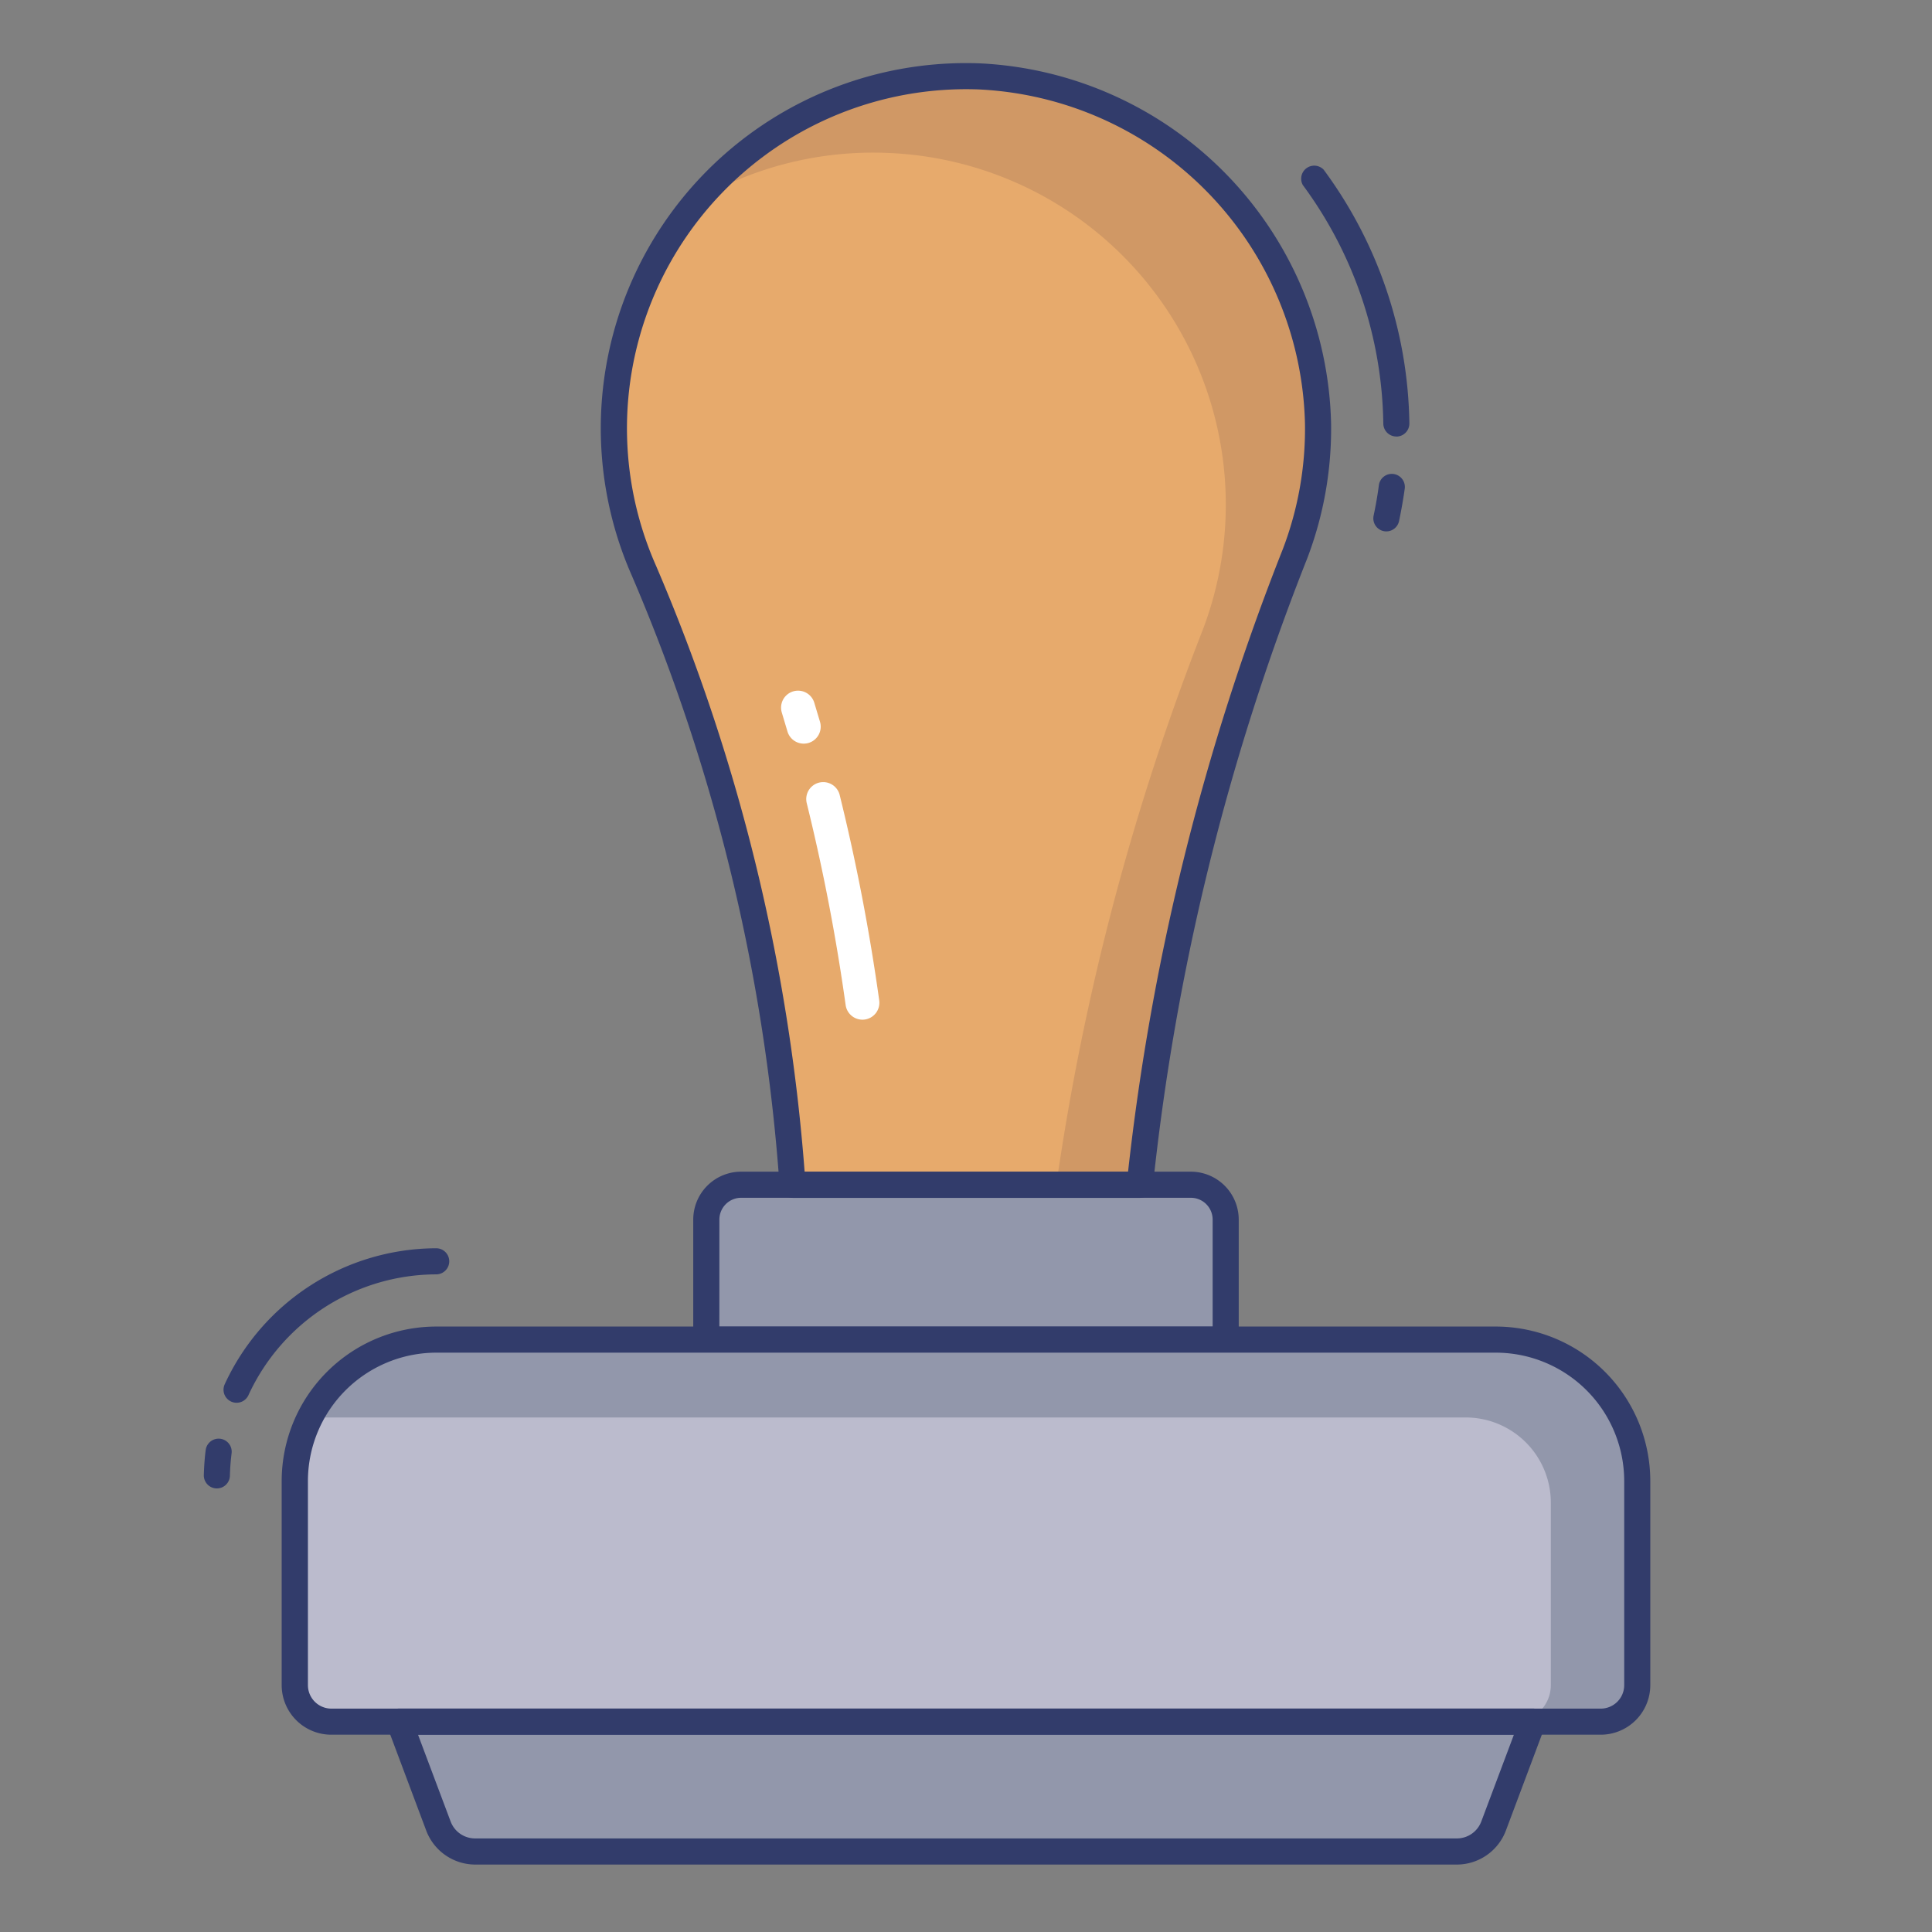 <svg height="512" viewBox="0 0 74 74" width="512" xmlns="http://www.w3.org/2000/svg"><rect x="0" y="0" width="74" height="74" fill="#808080" stroke="none"/><g id="color_line" data-name="color line"><path d="m30.359 45.381h13.3a92.53 92.53 0 0 1 5.941-24.165 13.455 13.455 0 0 0 .884-4.965 13.485 13.485 0 0 0 -26.97.151 13.432 13.432 0 0 0 1.144 5.443 72.589 72.589 0 0 1 5.701 23.536z" fill="#e7aa6c"/><path d="m50.48 16.247a13.4 13.4 0 0 1 -.88 4.97 92.377 92.377 0 0 0 -5.94 24.16h-3.2a95.553 95.553 0 0 1 5.6-21.23 13.48 13.48 0 0 0 -12.08-18.29 13.38 13.38 0 0 0 -7.23 1.78 13.459 13.459 0 0 1 10.77-4.71 13.612 13.612 0 0 1 12.96 13.32z" fill="#d09865"/><path d="m28.387 45.381h17.226a1.333 1.333 0 0 1 1.333 1.333v4.6a0 0 0 0 1 0 0h-19.893a0 0 0 0 1 0 0v-4.6a1.333 1.333 0 0 1 1.334-1.333z" fill="#9297ab"/><path d="m46.947 51.811h-19.894a.5.5 0 0 1 -.5-.5v-4.6a1.835 1.835 0 0 1 1.833-1.833h17.227a1.835 1.835 0 0 1 1.833 1.833v4.6a.5.5 0 0 1 -.499.5zm-19.394-1h18.894v-4.1a.835.835 0 0 0 -.833-.833h-17.227a.835.835 0 0 0 -.833.833z" fill="#323c6b"/><path d="m16.707 51.31h40.586a5.417 5.417 0 0 1 5.417 5.417v7.817a1.4 1.4 0 0 1 -1.4 1.4h-48.62a1.4 1.4 0 0 1 -1.4-1.4v-7.817a5.417 5.417 0 0 1 5.417-5.417z" fill="#bbbbcd"/><path d="m61.993 54.042h-.029a5.381 5.381 0 0 0 -4.67-2.731h-40.587a5.4 5.4 0 0 0 -4.818 2.981h44.249a3.263 3.263 0 0 1 3.262 3.262v6.992a1.4 1.4 0 0 1 -1.4 1.4h3.31a1.4 1.4 0 0 0 1.4-1.4v-7.82a5.383 5.383 0 0 0 -.717-2.684z" fill="#9297ab"/><path d="m16.792 69.943-1.5-4h43.418l-1.5 4a1.5 1.5 0 0 1 -1.405.973h-37.605a1.5 1.5 0 0 1 -1.408-.973z" fill="#9297ab"/><g fill="#323c6b"><path d="m55.8 71.417h-37.6a2.011 2.011 0 0 1 -1.874-1.3l-1.5-4a.5.5 0 0 1 .468-.676h43.416a.5.5 0 0 1 .468.676l-1.5 4a2.011 2.011 0 0 1 -1.878 1.3zm-39.789-4.974 1.249 3.324a1 1 0 0 0 .937.649h37.603a1 1 0 0 0 .937-.649l1.249-3.324z"/><path d="m53.484 16.719a.5.5 0 0 1 -.5-.495 15.739 15.739 0 0 0 -3.084-9.138.5.5 0 0 1 .8-.586 16.736 16.736 0 0 1 3.282 9.717.5.5 0 0 1 -.495.505z"/><path d="m53.1 20.354a.52.52 0 0 1 -.1-.01.5.5 0 0 1 -.388-.591c.08-.382.15-.767.2-1.154a.5.5 0 1 1 .99.137c-.057.41-.131.817-.215 1.221a.5.5 0 0 1 -.487.397z"/><path d="m8.307 57.01h-.017a.5.5 0 0 1 -.483-.516c.011-.322.03-.643.072-.957a.5.5 0 1 1 .991.134 8.536 8.536 0 0 0 -.064.856.5.5 0 0 1 -.499.483z"/><path d="m9.061 53.729a.5.5 0 0 1 -.454-.708 8.947 8.947 0 0 1 8.1-5.21.5.5 0 0 1 0 1 7.943 7.943 0 0 0 -7.191 4.627.5.5 0 0 1 -.455.291z"/><path d="m43.66 45.881h-13.3a.5.5 0 0 1 -.5-.459 72.149 72.149 0 0 0 -5.66-23.375 13.988 13.988 0 0 1 13.338-19.62 14.134 14.134 0 0 1 13.446 13.819 13.932 13.932 0 0 1 -.917 5.149 91.173 91.173 0 0 0 -5.909 24.034.5.5 0 0 1 -.498.452zm-12.841-1h12.388a92.507 92.507 0 0 1 5.926-23.843 12.933 12.933 0 0 0 .851-4.781 13.123 13.123 0 0 0 -12.484-12.831 12.991 12.991 0 0 0 -12.384 18.217 72.918 72.918 0 0 1 5.703 23.238z"/></g><path d="m33.033 39.056a.65.65 0 0 1 -.643-.56 76.387 76.387 0 0 0 -1.49-7.733.65.65 0 0 1 1.262-.313 77.607 77.607 0 0 1 1.514 7.866.65.65 0 0 1 -.553.734.643.643 0 0 1 -.09.006z" fill="#fff"/><path d="m30.785 28.483a.65.65 0 0 1 -.624-.468l-.219-.732a.65.65 0 0 1 1.243-.38l.224.747a.651.651 0 0 1 -.441.807.661.661 0 0 1 -.183.026z" fill="#fff"/><path d="m61.311 66.443h-48.622a1.9 1.9 0 0 1 -1.9-1.9v-7.816a5.923 5.923 0 0 1 5.917-5.917h40.587a5.923 5.923 0 0 1 5.917 5.917v7.817a1.9 1.9 0 0 1 -1.899 1.899zm-44.6-14.633a4.922 4.922 0 0 0 -4.917 4.917v7.817a.9.9 0 0 0 .9.9h48.617a.9.9 0 0 0 .9-.9v-7.817a4.922 4.922 0 0 0 -4.917-4.917z" fill="#323c6b"/></g></svg>
